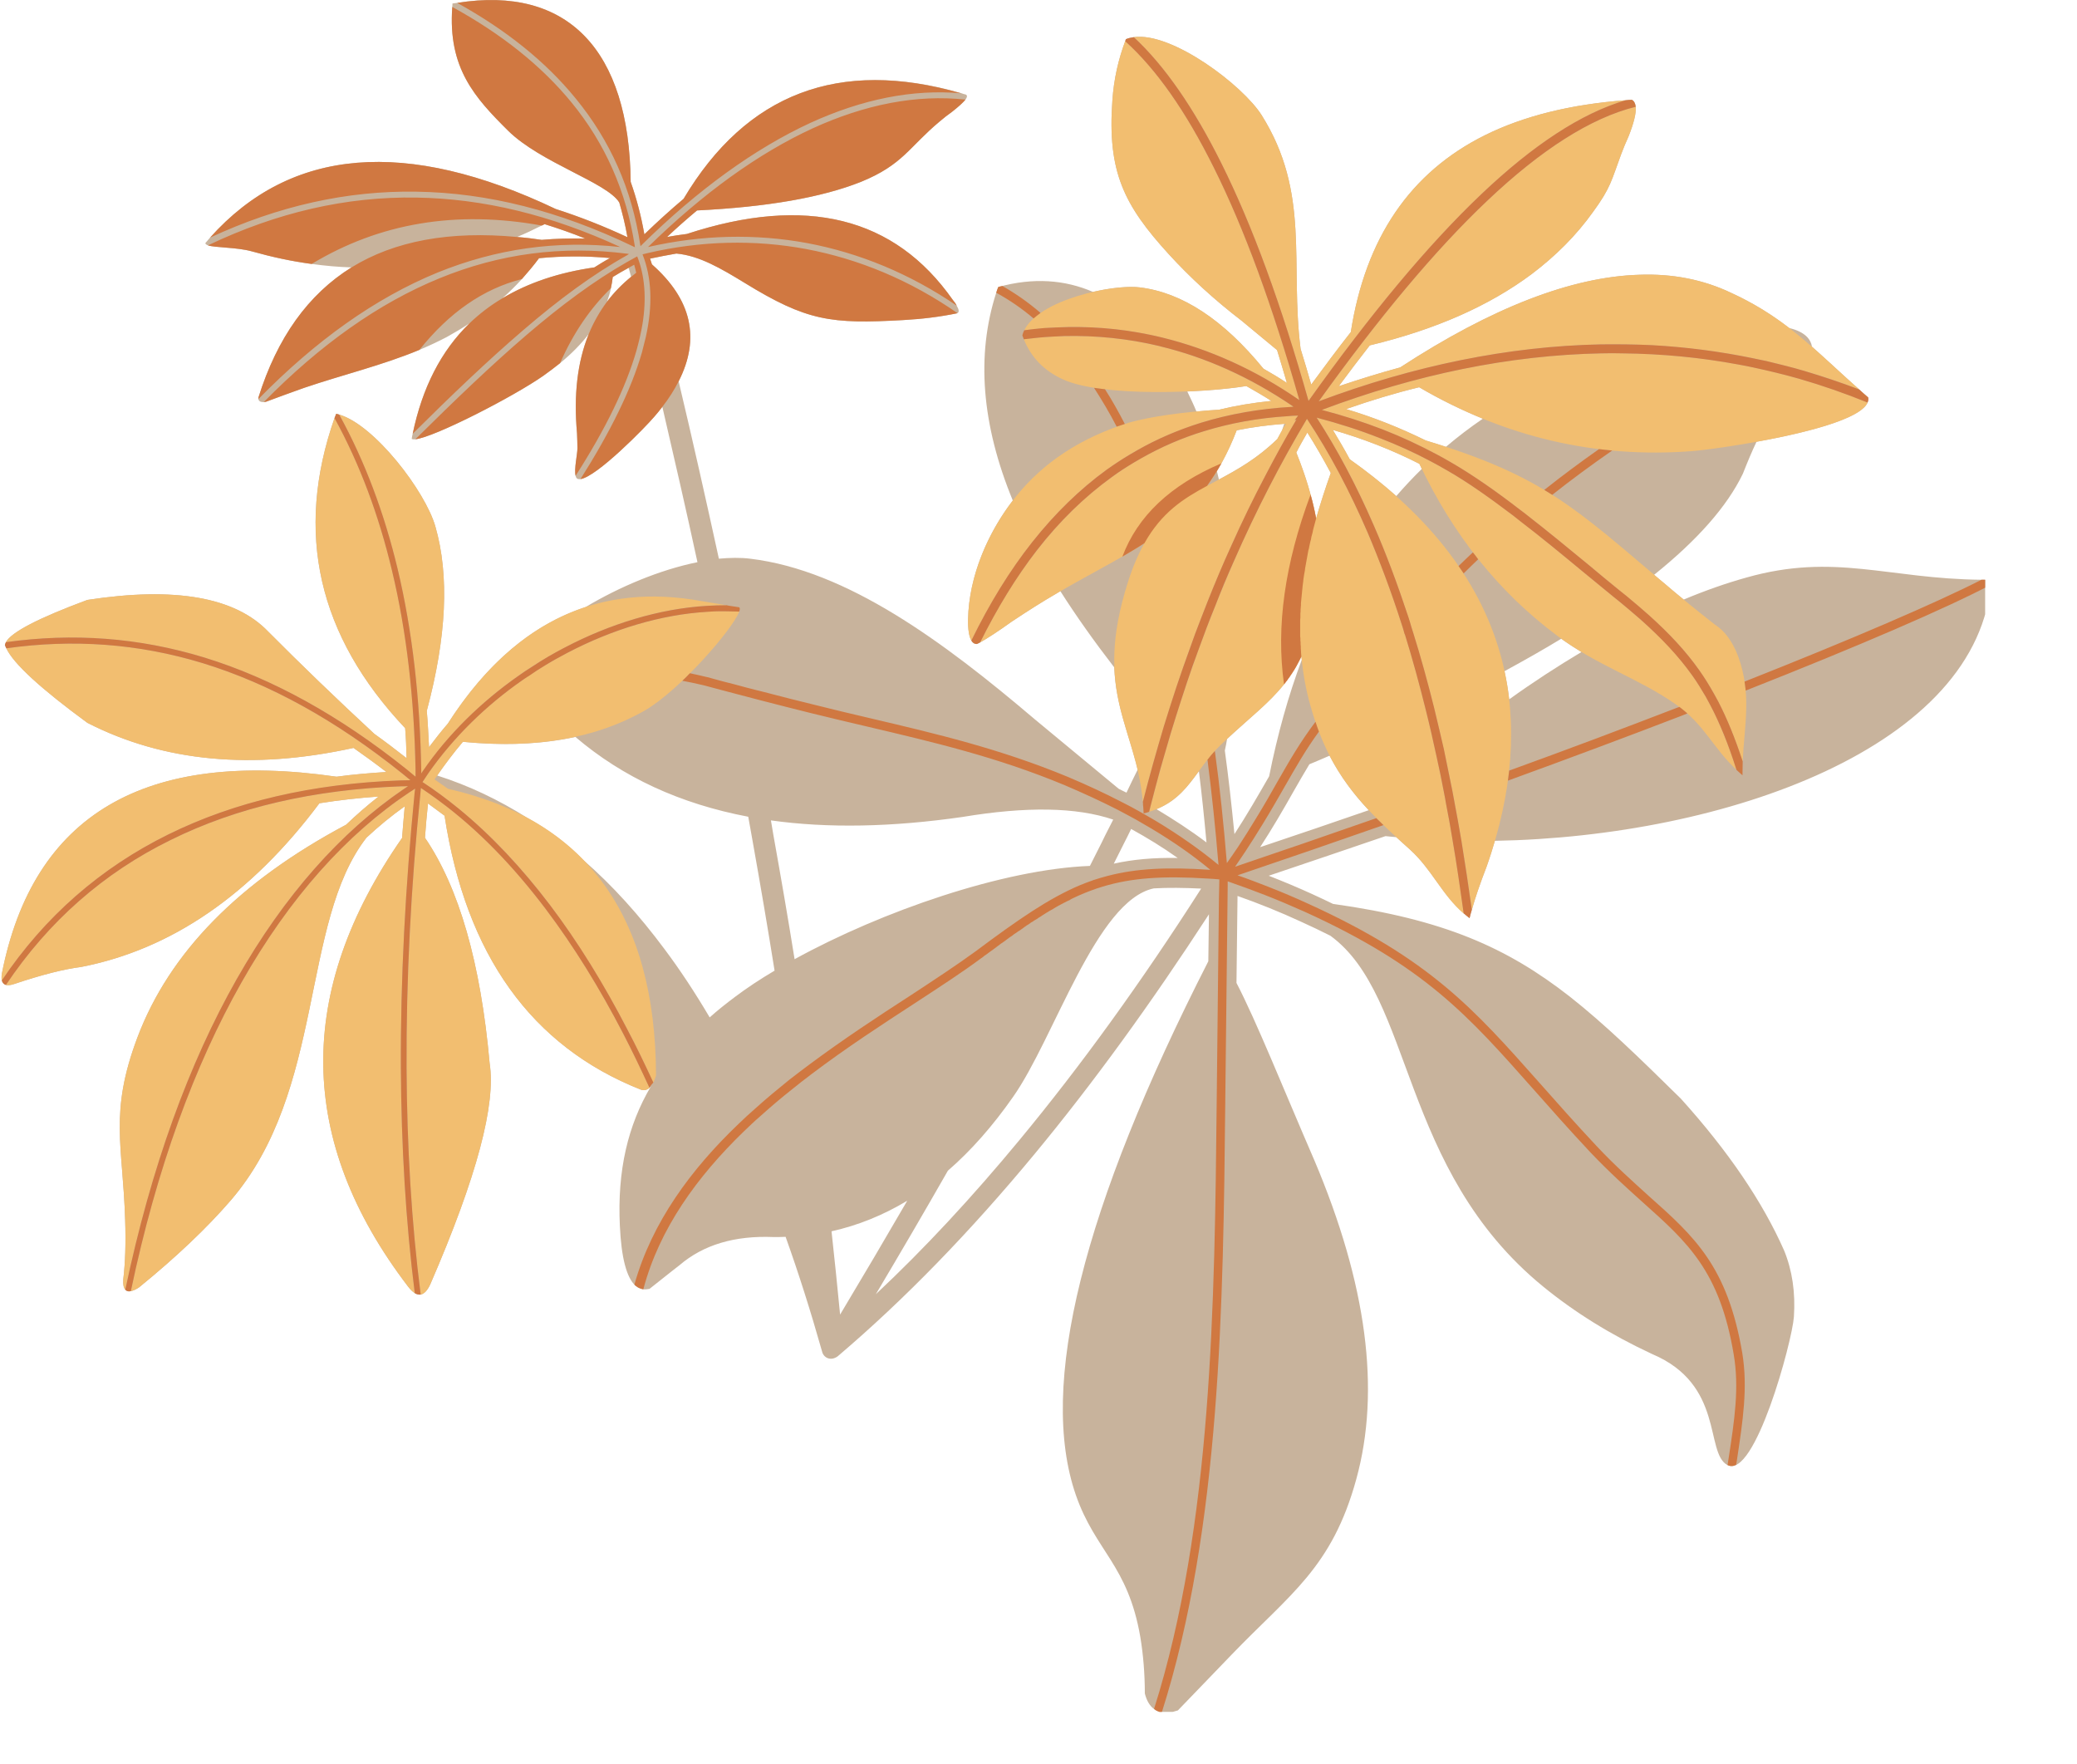 <svg xmlns="http://www.w3.org/2000/svg" xmlns:xlink="http://www.w3.org/1999/xlink" width="53" zoomAndPan="magnify" viewBox="0 0 39.75 33.75" height="45" preserveAspectRatio="xMidYMid meet" version="1.0"><defs><clipPath id="e87f2325cd"><path d="M 0.031 0 L 37.992 0 L 37.992 32.758 L 0.031 32.758 Z M 0.031 0 " clip-rule="nonzero"/></clipPath><clipPath id="ed3f0b02e3"><path d="M 0.023 0 L 36 0 L 36 25 L 0.023 25 Z M 0.023 0 " clip-rule="nonzero"/></clipPath><clipPath id="8ab45c8118"><path d="M 0.031 0 L 37.992 0 L 37.992 32.758 L 0.031 32.758 Z M 0.031 0 " clip-rule="nonzero"/></clipPath></defs><g clip-path="url(#e87f2325cd)"><path fill="#c8b39c" d="M 6.727 5.117 C 5.898 5.633 5.305 6.461 4.945 7.609 C 4.945 7.617 4.945 7.629 4.945 7.637 C 4.953 7.676 4.984 7.695 5.047 7.695 C 5.059 7.691 5.074 7.691 5.09 7.688 C 5.32 7.602 5.566 7.512 5.82 7.422 C 6.555 7.172 7.312 6.992 8.027 6.695 C 8.203 6.621 8.379 6.539 8.551 6.449 C 8.699 6.367 8.844 6.281 8.984 6.188 C 8.441 6.715 8.082 7.418 7.898 8.301 C 7.891 8.332 7.883 8.363 7.879 8.398 C 7.891 8.406 7.914 8.41 7.949 8.406 C 8.316 8.367 9.828 7.59 10.398 7.191 C 10.512 7.109 10.617 7.031 10.719 6.949 C 10.938 6.77 11.117 6.586 11.266 6.395 C 11.051 6.926 10.977 7.555 11.043 8.289 C 11.047 8.398 11.051 8.496 11.051 8.578 C 11.051 8.691 10.984 8.98 11.016 9.105 C 11.023 9.137 11.035 9.156 11.055 9.164 C 11.07 9.168 11.086 9.172 11.109 9.168 C 11.422 9.125 12.348 8.18 12.523 7.973 C 12.578 7.91 12.629 7.848 12.676 7.785 C 12.91 8.793 13.137 9.781 13.348 10.758 C 12.633 10.902 11.852 11.23 11.207 11.617 C 10.191 11.949 9.312 12.691 8.57 13.848 C 8.449 13.988 8.328 14.141 8.211 14.297 C 8.199 14.066 8.188 13.832 8.168 13.602 C 8.547 12.188 8.602 11.012 8.332 10.074 C 8.137 9.395 7.168 8.133 6.496 7.934 C 6.473 7.926 6.453 7.922 6.434 7.918 C 6.422 7.945 6.414 7.973 6.402 8 C 5.633 10.191 6.086 12.168 7.754 13.934 C 7.77 14.125 7.777 14.316 7.781 14.508 C 7.578 14.348 7.371 14.191 7.164 14.043 C 6.43 13.363 5.754 12.711 5.133 12.086 C 4.5 11.426 3.348 11.223 1.672 11.48 C 0.734 11.828 0.215 12.098 0.113 12.289 C 0.102 12.309 0.098 12.328 0.094 12.344 C 0.102 12.363 0.109 12.383 0.121 12.406 C 0.258 12.699 0.777 13.176 1.672 13.832 C 3.129 14.578 4.828 14.738 6.766 14.312 C 6.977 14.461 7.188 14.613 7.395 14.773 C 7.074 14.793 6.754 14.82 6.441 14.863 C 2.77 14.332 0.633 15.59 0.035 18.633 C 0.027 18.688 0.027 18.73 0.035 18.762 C 0.047 18.809 0.074 18.836 0.113 18.848 C 0.152 18.859 0.207 18.852 0.277 18.828 C 0.812 18.648 1.238 18.543 1.551 18.504 C 3.277 18.168 4.801 17.125 6.113 15.371 C 6.484 15.312 6.859 15.27 7.246 15.242 C 7.031 15.41 6.824 15.59 6.625 15.781 C 4.57 16.875 3.242 18.23 2.629 19.855 C 2.086 21.301 2.352 21.914 2.395 23.34 C 2.41 23.781 2.398 24.16 2.359 24.484 C 2.352 24.578 2.367 24.645 2.398 24.68 C 2.422 24.707 2.457 24.719 2.504 24.707 C 2.547 24.699 2.602 24.676 2.664 24.633 C 3.383 24.047 3.965 23.492 4.41 22.977 C 6.23 20.871 5.746 17.66 7.012 16.031 C 7.242 15.816 7.488 15.613 7.746 15.43 C 7.727 15.633 7.711 15.832 7.695 16.035 C 5.648 18.973 5.684 21.832 7.805 24.613 C 7.852 24.676 7.895 24.719 7.938 24.746 C 7.977 24.77 8.016 24.777 8.051 24.773 C 8.117 24.758 8.18 24.695 8.234 24.578 C 9.133 22.504 9.492 21.129 9.371 20.348 C 9.199 18.426 8.785 16.988 8.133 16.031 C 8.148 15.812 8.168 15.594 8.191 15.375 C 8.297 15.453 8.402 15.531 8.508 15.609 C 8.918 18.277 10.172 20.023 12.266 20.852 C 12.328 20.871 12.383 20.859 12.43 20.816 C 12.438 20.809 12.445 20.801 12.457 20.789 C 12.016 21.535 11.812 22.398 11.863 23.457 C 11.891 24.07 11.992 24.449 12.16 24.602 C 12.207 24.641 12.258 24.664 12.312 24.672 C 12.348 24.676 12.387 24.672 12.43 24.664 C 12.812 24.359 13.004 24.211 13.004 24.211 C 13.461 23.82 14.059 23.641 14.805 23.672 C 14.883 23.672 14.957 23.672 15.035 23.668 C 15.281 24.355 15.512 25.082 15.73 25.852 C 15.75 25.957 15.844 26.02 15.945 25.996 C 15.988 25.984 16.023 25.965 16.051 25.938 C 17.309 24.867 18.559 23.582 19.801 22.082 C 20.922 20.727 22.031 19.199 23.137 17.496 C 23.133 17.797 23.129 18.094 23.125 18.395 C 20.715 23.117 19.867 26.523 20.59 28.609 C 20.965 29.688 21.586 29.941 21.824 31.328 C 21.879 31.66 21.91 32.023 21.91 32.406 C 21.945 32.543 22.004 32.645 22.086 32.703 C 22.129 32.738 22.18 32.758 22.234 32.77 C 22.324 32.781 22.426 32.77 22.543 32.73 C 22.934 32.328 23.273 31.969 23.574 31.66 C 24.691 30.5 25.492 30 25.957 28.305 C 26.426 26.602 26.156 24.57 25.156 22.207 C 24.547 20.801 24.051 19.555 23.664 18.809 C 23.672 18.195 23.676 17.758 23.684 17.145 C 24.094 17.289 24.5 17.453 24.898 17.637 C 25.098 17.727 25.281 17.816 25.461 17.906 C 27.059 19.07 26.777 22.371 29.535 24.621 C 30.137 25.113 30.828 25.543 31.617 25.91 C 33.008 26.496 32.625 27.801 33.059 28.035 C 33.059 28.035 33.062 28.035 33.062 28.035 C 33.582 28.309 34.297 25.68 34.332 25.199 C 34.363 24.734 34.301 24.312 34.145 23.93 C 33.734 23 33.078 22.031 32.168 21.023 C 31.363 20.23 30.707 19.594 30.047 19.074 C 28.844 18.133 27.633 17.594 25.512 17.297 C 25.383 17.234 25.25 17.172 25.113 17.109 C 24.84 16.984 24.559 16.867 24.281 16.758 C 25.062 16.496 25.805 16.242 26.516 16 C 26.582 16.008 26.652 16.012 26.723 16.02 C 26.805 16.094 26.887 16.172 26.977 16.25 C 27.402 16.633 27.59 17.113 28.012 17.477 C 28.047 17.508 28.086 17.539 28.125 17.57 C 28.137 17.523 28.148 17.469 28.168 17.41 C 28.227 17.199 28.32 16.922 28.453 16.578 C 28.512 16.414 28.562 16.25 28.609 16.09 C 33.031 16.012 37.895 14.285 38.109 11.09 C 38.047 11.094 37.984 11.094 37.922 11.094 C 36.133 11.078 35.113 10.574 33.426 11.051 C 33.035 11.16 32.633 11.301 32.223 11.473 C 32.094 11.367 31.969 11.266 31.848 11.16 C 31.781 11.105 31.719 11.055 31.656 11 C 32.488 10.332 33.055 9.688 33.355 9.066 C 33.441 8.848 33.527 8.641 33.617 8.453 C 34.617 8.273 35.824 7.969 35.754 7.605 C 35.695 7.555 35.637 7.504 35.582 7.453 C 35.254 7.164 34.969 6.891 34.676 6.633 C 34.676 6.613 34.668 6.594 34.664 6.578 C 34.645 6.523 34.613 6.473 34.566 6.43 C 34.492 6.363 34.387 6.312 34.242 6.277 C 33.922 6.031 33.57 5.805 33.133 5.605 C 32.602 5.352 32.016 5.234 31.371 5.258 C 30.078 5.297 28.551 5.887 26.797 7.031 C 26.406 7.137 26.016 7.258 25.621 7.391 C 25.82 7.121 26.02 6.859 26.215 6.609 C 27.465 6.309 28.496 5.855 29.312 5.246 C 29.773 4.898 30.168 4.504 30.488 4.055 C 30.828 3.59 30.84 3.453 31.027 2.949 C 31.066 2.844 31.113 2.73 31.168 2.609 C 31.27 2.352 31.316 2.16 31.305 2.043 C 31.297 1.977 31.273 1.93 31.23 1.91 C 31.191 1.91 31.152 1.914 31.113 1.918 C 30.062 1.996 29.164 2.219 28.422 2.586 C 26.988 3.297 26.133 4.555 25.852 6.355 C 25.602 6.672 25.352 7.008 25.094 7.359 C 25.027 7.125 24.961 6.898 24.891 6.676 C 24.684 5.035 25.082 3.695 24.145 2.203 C 23.781 1.629 22.43 0.609 21.699 0.711 C 21.645 0.719 21.594 0.73 21.547 0.75 C 21.543 0.766 21.539 0.777 21.535 0.789 C 21.398 1.148 21.316 1.527 21.289 1.922 C 21.191 3.289 21.512 3.926 22.367 4.863 C 22.777 5.312 23.242 5.738 23.762 6.137 L 24.441 6.699 C 24.504 6.902 24.566 7.113 24.629 7.328 C 24.48 7.23 24.332 7.141 24.18 7.055 C 23.41 6.113 22.621 5.598 21.816 5.5 C 21.605 5.473 21.266 5.504 20.918 5.586 C 20.383 5.355 19.781 5.305 19.105 5.492 C 19.09 5.527 19.078 5.562 19.066 5.602 C 18.68 6.797 18.785 8.125 19.383 9.578 C 18.898 10.207 18.543 11.035 18.527 11.852 C 18.523 12.047 18.547 12.184 18.59 12.258 C 18.617 12.305 18.652 12.324 18.695 12.324 C 18.715 12.316 18.734 12.305 18.758 12.293 C 18.898 12.215 19.102 12.082 19.363 11.895 C 19.68 11.684 19.965 11.504 20.223 11.355 C 20.246 11.34 20.27 11.324 20.293 11.312 C 20.594 11.785 20.938 12.27 21.324 12.77 C 21.355 13.523 21.613 14.059 21.773 14.727 C 21.699 14.875 21.629 15.02 21.559 15.168 C 21.508 15.145 21.457 15.117 21.41 15.094 C 21.41 15.094 20.871 14.648 19.801 13.762 C 18.059 12.281 16.215 10.914 14.355 10.691 C 14.172 10.668 13.969 10.672 13.758 10.691 C 13.516 9.582 13.262 8.449 12.988 7.297 C 13.406 6.477 13.238 5.73 12.477 5.059 C 12.465 5.023 12.453 4.988 12.441 4.949 C 12.613 4.914 12.781 4.879 12.945 4.852 C 13.383 4.891 13.805 5.141 14.246 5.41 C 15.441 6.145 15.902 6.203 17.285 6.125 C 17.652 6.105 17.992 6.062 18.312 5.996 C 18.316 5.992 18.32 5.992 18.324 5.992 C 18.359 5.973 18.355 5.926 18.309 5.848 C 18.293 5.812 18.266 5.777 18.234 5.738 C 17.121 4.152 15.426 3.73 13.145 4.477 C 13.02 4.492 12.891 4.512 12.766 4.535 C 12.957 4.355 13.148 4.188 13.34 4.027 C 14.688 3.961 15.73 3.777 16.477 3.48 C 17.281 3.152 17.391 2.82 17.984 2.324 C 18.062 2.258 18.141 2.195 18.219 2.141 C 18.348 2.039 18.434 1.961 18.477 1.906 C 18.523 1.844 18.516 1.809 18.449 1.801 C 18.43 1.793 18.41 1.789 18.391 1.781 C 16.059 1.113 14.285 1.785 13.082 3.805 C 12.832 4.016 12.582 4.242 12.332 4.484 C 12.27 4.133 12.184 3.801 12.07 3.48 C 12.043 0.957 10.867 -0.281 8.75 0.055 C 8.719 0.059 8.691 0.062 8.66 0.066 C 8.66 0.09 8.656 0.113 8.656 0.133 C 8.57 1.301 9.086 1.867 9.723 2.5 C 10.348 3.117 11.617 3.492 11.852 3.875 C 11.914 4.09 11.969 4.309 12.008 4.539 C 11.555 4.328 11.098 4.148 10.637 4 C 7.773 2.637 5.566 2.82 4.02 4.547 C 3.992 4.582 3.961 4.617 3.93 4.652 C 3.93 4.668 3.949 4.684 3.98 4.695 C 4.117 4.742 4.531 4.73 4.816 4.809 C 5.203 4.918 5.582 5 5.965 5.051 C 6.219 5.086 6.473 5.109 6.727 5.117 Z M 25.508 8.227 C 25.617 8.406 25.727 8.594 25.832 8.789 C 26.152 9.016 26.449 9.25 26.723 9.492 C 26.879 9.312 27.043 9.137 27.211 8.973 C 27.195 8.938 27.18 8.906 27.164 8.875 C 26.633 8.605 26.078 8.391 25.508 8.227 Z M 25.02 8.277 C 25.176 8.523 25.324 8.781 25.469 9.051 C 25.363 9.348 25.27 9.637 25.188 9.922 C 25.16 9.77 25.125 9.617 25.082 9.465 C 25.012 9.199 24.918 8.934 24.809 8.66 C 24.875 8.527 24.949 8.402 25.02 8.277 Z M 24.445 8.402 C 24.062 8.773 23.684 8.984 23.328 9.176 C 23.316 9.121 23.301 9.07 23.289 9.016 C 23.316 8.969 23.348 8.918 23.375 8.867 C 23.48 8.676 23.578 8.469 23.668 8.234 C 23.961 8.176 24.266 8.133 24.578 8.109 C 24.562 8.152 24.551 8.195 24.535 8.238 C 24.504 8.293 24.473 8.348 24.445 8.402 Z M 24.332 7.672 C 23.984 7.707 23.652 7.762 23.332 7.84 C 23.184 7.848 23.035 7.859 22.898 7.875 C 22.844 7.742 22.781 7.613 22.723 7.492 C 23.168 7.473 23.574 7.434 23.852 7.387 C 24.012 7.477 24.172 7.57 24.332 7.672 Z M 28.793 12.844 C 29.18 12.633 29.539 12.43 29.879 12.223 C 30.008 12.316 30.137 12.398 30.266 12.477 C 29.809 12.75 29.344 13.051 28.883 13.383 C 28.863 13.199 28.832 13.02 28.793 12.844 Z M 25.445 14.461 C 25.32 14.516 25.191 14.57 25.059 14.625 C 24.957 14.793 24.859 14.965 24.754 15.148 C 24.551 15.508 24.344 15.863 24.117 16.211 C 24.84 15.969 25.531 15.734 26.195 15.504 C 25.898 15.188 25.652 14.859 25.445 14.461 Z M 24.914 12.625 C 24.656 13.312 24.449 14.055 24.289 14.855 C 24.074 15.23 23.859 15.602 23.625 15.961 C 23.57 15.406 23.512 14.875 23.441 14.363 C 23.457 14.289 23.473 14.215 23.484 14.141 C 23.914 13.738 24.281 13.461 24.574 13.094 C 24.699 12.938 24.809 12.766 24.906 12.562 C 24.91 12.582 24.91 12.605 24.914 12.625 Z M 22.945 14.758 C 22.727 15.051 22.535 15.32 22.133 15.484 C 22.461 15.68 22.785 15.891 23.09 16.121 C 23.047 15.652 23 15.195 22.945 14.758 Z M 19.387 20.992 C 18.996 21.551 18.582 22.02 18.141 22.402 C 17.699 23.176 17.238 23.965 16.762 24.766 C 17.688 23.898 18.602 22.914 19.516 21.809 C 20.68 20.402 21.84 18.801 22.988 17.004 C 22.652 16.988 22.355 16.984 22.082 17 C 20.98 17.23 20.176 19.875 19.387 20.992 Z M 22.539 16.418 C 22.078 16.41 21.684 16.445 21.316 16.527 C 21.379 16.402 21.441 16.281 21.5 16.16 C 21.551 16.059 21.602 15.961 21.648 15.863 C 21.953 16.031 22.254 16.215 22.539 16.418 Z M 21.152 15.984 C 21.203 15.883 21.254 15.785 21.305 15.684 C 20.602 15.445 19.641 15.43 18.422 15.633 C 17.07 15.828 15.844 15.852 14.754 15.699 C 14.77 15.793 14.785 15.883 14.801 15.977 C 14.945 16.781 15.082 17.574 15.207 18.355 C 16.883 17.434 19.207 16.633 20.859 16.57 C 20.957 16.371 21.059 16.18 21.152 15.984 Z M 15.914 23.562 C 16.422 23.449 16.902 23.254 17.363 22.977 C 16.949 23.691 16.52 24.418 16.078 25.156 C 16.027 24.629 15.973 24.098 15.914 23.562 Z M 14.07 19.074 C 13.898 19.203 13.734 19.332 13.582 19.469 C 13.305 19 13.02 18.566 12.719 18.164 C 12.234 17.512 11.719 16.941 11.172 16.465 C 10.863 16.145 10.504 15.875 10.094 15.652 C 9.543 15.305 8.969 15.031 8.367 14.84 C 8.527 14.609 8.688 14.395 8.859 14.195 C 9.652 14.273 10.367 14.242 11.012 14.102 C 11.918 14.875 13.02 15.383 14.32 15.629 C 14.348 15.789 14.379 15.949 14.406 16.109 C 14.555 16.945 14.695 17.766 14.824 18.574 C 14.547 18.738 14.293 18.906 14.07 19.074 Z M 11.375 5.117 C 11.473 5.055 11.574 4.992 11.676 4.938 C 11.207 4.895 10.758 4.898 10.316 4.941 C 10.215 5.078 10.102 5.211 9.988 5.34 C 9.871 5.469 9.746 5.59 9.617 5.707 C 10.105 5.414 10.691 5.215 11.375 5.117 Z M 11.691 5.516 C 11.707 5.445 11.719 5.371 11.727 5.301 C 11.828 5.238 11.93 5.18 12.031 5.125 C 12.047 5.184 12.062 5.238 12.078 5.297 C 11.902 5.441 11.75 5.598 11.617 5.773 C 11.648 5.688 11.676 5.602 11.691 5.516 Z M 11.203 4.566 C 10.922 4.559 10.641 4.566 10.367 4.59 C 10.207 4.566 10.051 4.547 9.895 4.535 C 10.055 4.469 10.211 4.395 10.367 4.316 C 10.387 4.309 10.402 4.301 10.422 4.289 C 10.684 4.371 10.945 4.461 11.203 4.566 Z M 25.762 7.828 C 26.23 7.664 26.695 7.523 27.16 7.41 C 27.559 7.645 27.969 7.844 28.379 8.012 C 28.133 8.18 27.898 8.359 27.672 8.551 C 27.551 8.512 27.426 8.469 27.289 8.43 C 26.797 8.188 26.285 7.984 25.762 7.828 Z M 25.762 7.828 " fill-opacity="1" fill-rule="evenodd"/></g><g clip-path="url(#ed3f0b02e3)"><path fill="#f2be70" d="M 23.668 8.234 C 23.508 8.656 23.316 9 23.102 9.297 C 23.523 9.07 23.98 8.855 24.445 8.402 C 24.5 8.301 24.551 8.203 24.609 8.109 C 24.281 8.133 23.969 8.172 23.668 8.234 Z M 25.188 9.922 C 25.113 9.516 24.984 9.094 24.809 8.66 C 24.875 8.527 24.949 8.402 25.02 8.277 C 25.176 8.523 25.324 8.781 25.469 9.051 C 25.363 9.348 25.27 9.637 25.188 9.922 Z M 21.695 0.711 C 21.688 0.711 21.684 0.715 21.676 0.715 C 21.684 0.715 21.688 0.711 21.695 0.711 Z M 31.113 1.918 C 30.262 2.168 29.34 2.777 28.359 3.707 C 27.324 4.688 26.215 6.027 25.043 7.672 C 24.523 5.832 23.969 4.316 23.375 3.125 C 22.848 2.066 22.289 1.258 21.699 0.711 C 22.43 0.609 23.781 1.629 24.145 2.203 C 25.082 3.695 24.684 5.035 24.891 6.676 C 24.961 6.898 25.027 7.125 25.094 7.359 C 25.352 7.008 25.602 6.672 25.852 6.355 C 26.133 4.555 26.988 3.297 28.422 2.586 C 29.164 2.219 30.062 1.996 31.113 1.918 Z M 35.582 7.453 C 35.207 7.121 34.887 6.809 34.547 6.523 C 34.145 6.18 33.715 5.871 33.133 5.605 C 32.602 5.352 32.016 5.234 31.371 5.258 C 30.078 5.297 28.551 5.887 26.797 7.031 C 26.406 7.137 26.016 7.258 25.621 7.391 C 25.82 7.121 26.02 6.859 26.215 6.609 C 27.465 6.309 28.496 5.855 29.312 5.246 C 29.773 4.898 30.168 4.504 30.488 4.055 C 30.828 3.59 30.84 3.453 31.027 2.949 C 31.066 2.844 31.113 2.73 31.168 2.609 C 31.27 2.352 31.316 2.16 31.305 2.043 C 30.438 2.258 29.488 2.871 28.469 3.836 C 27.461 4.789 26.383 6.086 25.238 7.68 C 27.062 6.996 28.871 6.625 30.637 6.59 C 32.336 6.559 33.992 6.836 35.582 7.453 Z M 35.746 7.695 C 35.746 7.691 35.75 7.684 35.75 7.68 C 35.75 7.684 35.746 7.691 35.746 7.695 Z M 33.352 14.57 C 33.113 13.84 32.855 13.301 32.52 12.824 C 32.137 12.281 31.656 11.832 30.988 11.293 C 30.801 11.141 30.605 10.98 30.406 10.812 C 29.562 10.117 28.617 9.336 27.777 8.852 C 27.359 8.609 26.922 8.398 26.465 8.219 C 26.09 8.074 25.699 7.949 25.297 7.844 C 27.105 7.164 28.895 6.797 30.641 6.762 C 32.395 6.73 34.105 7.031 35.742 7.703 C 35.527 8.223 32.809 8.602 32.379 8.633 C 30.539 8.773 28.801 8.367 27.16 7.41 C 26.695 7.523 26.23 7.664 25.762 7.828 C 26.285 7.984 26.797 8.188 27.289 8.43 C 29.539 9.105 30.168 9.742 31.848 11.16 C 32.148 11.418 32.473 11.68 32.816 11.949 C 33.012 12.074 33.156 12.277 33.262 12.551 C 33.531 13.281 33.383 13.875 33.352 14.57 Z M 33.348 14.801 L 33.348 14.797 Z M 28.168 17.41 C 27.898 15.414 27.523 13.641 27.043 12.098 C 26.543 10.484 25.93 9.117 25.199 7.992 C 25.617 8.102 26.02 8.23 26.406 8.383 C 26.855 8.559 27.289 8.766 27.699 9.004 C 28.527 9.48 29.469 10.258 30.305 10.949 C 30.508 11.117 30.707 11.281 30.891 11.43 C 31.543 11.957 32.016 12.398 32.387 12.926 C 32.727 13.41 32.988 13.965 33.234 14.734 L 33.258 14.754 C 32.781 14.32 32.633 13.871 32.074 13.48 C 31.359 12.977 30.578 12.746 29.801 12.164 C 28.688 11.336 27.809 10.238 27.164 8.875 C 26.633 8.605 26.078 8.391 25.508 8.227 C 25.617 8.406 25.727 8.594 25.832 8.789 C 27.398 9.898 28.371 11.18 28.746 12.637 C 29.051 13.832 28.957 15.148 28.453 16.578 C 28.32 16.922 28.227 17.199 28.168 17.41 Z M 21.992 15.535 C 22.742 15.297 22.848 14.754 23.355 14.262 C 24.027 13.609 24.559 13.301 24.906 12.562 C 24.938 12.895 24.996 13.219 25.086 13.527 C 25.449 14.809 26.055 15.426 26.977 16.25 C 27.406 16.633 27.59 17.121 28.02 17.488 L 28.012 17.477 C 27.742 15.473 27.367 13.699 26.891 12.152 C 26.383 10.516 25.758 9.137 25.012 8.016 C 24.383 9.07 23.793 10.25 23.258 11.594 C 22.785 12.773 22.359 14.078 21.992 15.535 Z M 21.883 15.492 C 21.883 15.516 21.887 15.543 21.887 15.566 C 21.887 15.543 21.883 15.516 21.883 15.492 Z M 21.879 15.422 C 21.879 15.445 21.883 15.469 21.883 15.492 C 21.883 15.469 21.879 15.445 21.879 15.422 Z M 21.871 15.352 C 21.875 15.371 21.875 15.395 21.879 15.418 C 21.875 15.395 21.875 15.371 21.871 15.352 Z M 18.758 12.293 C 18.898 12.215 19.102 12.082 19.363 11.895 C 19.68 11.684 19.965 11.504 20.223 11.355 C 20.496 11.195 20.762 11.051 21.023 10.906 C 21.328 10.738 21.625 10.574 21.902 10.395 C 21.785 10.602 21.68 10.844 21.586 11.141 C 20.91 13.262 21.742 13.898 21.871 15.34 C 22.234 13.934 22.648 12.672 23.105 11.527 C 23.625 10.219 24.203 9.066 24.812 8.027 L 24.777 8.043 L 24.844 7.953 C 23.461 8.008 22.281 8.406 21.273 9.133 C 20.273 9.855 19.441 10.91 18.758 12.293 Z M 19.594 6.492 C 20.461 6.379 21.34 6.418 22.211 6.629 C 23.074 6.84 23.93 7.219 24.754 7.785 C 23.379 7.855 22.195 8.258 21.18 8.988 C 20.145 9.738 19.289 10.832 18.59 12.258 C 18.547 12.184 18.523 12.047 18.527 11.852 C 18.543 11.008 18.926 10.148 19.438 9.508 C 19.969 8.844 20.699 8.367 21.625 8.082 C 22.043 7.969 22.613 7.887 23.332 7.84 C 23.652 7.762 23.984 7.707 24.332 7.672 C 24.172 7.57 24.012 7.477 23.852 7.387 C 23.043 7.52 21.098 7.602 20.348 7.262 C 19.984 7.098 19.734 6.84 19.594 6.492 Z M 19.59 6.352 C 19.586 6.355 19.586 6.359 19.586 6.363 Z M 19.602 6.32 C 19.598 6.328 19.598 6.332 19.594 6.34 C 19.598 6.332 19.598 6.328 19.602 6.32 Z M 13.906 11.582 C 12.895 11.57 11.805 11.867 10.801 12.395 C 9.719 12.961 8.738 13.797 8.062 14.801 C 8.043 13.41 7.898 12.098 7.609 10.883 C 7.355 9.824 6.988 8.836 6.492 7.934 C 7.168 8.133 8.137 9.395 8.332 10.074 C 8.602 11.012 8.547 12.188 8.168 13.602 C 8.188 13.832 8.199 14.066 8.211 14.297 C 8.328 14.141 8.449 13.988 8.57 13.848 C 9.77 11.977 11.332 11.184 13.25 11.473 Z M 12.504 20.715 C 11.914 19.434 11.258 18.289 10.527 17.32 C 9.793 16.348 8.98 15.551 8.086 14.965 C 8.75 13.934 9.746 13.074 10.852 12.496 C 11.918 11.938 13.086 11.641 14.148 11.703 C 14.023 12.039 13.016 13.203 12.344 13.594 C 11.414 14.129 10.25 14.332 8.859 14.195 C 8.672 14.418 8.492 14.656 8.316 14.914 C 8.402 14.973 8.488 15.035 8.574 15.094 C 11.219 15.695 12.547 17.523 12.555 20.582 C 12.539 20.633 12.523 20.676 12.504 20.715 Z M 8.051 24.773 C 8.117 24.762 8.18 24.695 8.234 24.578 C 9.133 22.504 9.492 21.129 9.371 20.348 C 9.199 18.426 8.785 16.988 8.133 16.031 C 8.148 15.812 8.168 15.594 8.191 15.375 C 8.297 15.453 8.402 15.531 8.508 15.609 C 8.918 18.277 10.172 20.023 12.266 20.852 C 12.328 20.871 12.383 20.859 12.43 20.816 C 11.84 19.523 11.18 18.367 10.441 17.391 C 9.723 16.438 8.93 15.656 8.055 15.078 C 7.871 16.898 7.773 18.699 7.781 20.441 C 7.789 21.941 7.875 23.395 8.051 24.77 Z M 2.504 24.707 C 2.547 24.699 2.602 24.676 2.664 24.633 C 3.383 24.047 3.965 23.492 4.41 22.977 C 6.23 20.871 5.746 17.66 7.012 16.031 C 7.242 15.816 7.488 15.613 7.746 15.43 C 7.727 15.633 7.711 15.832 7.695 16.035 C 5.648 18.973 5.684 21.832 7.805 24.613 C 7.852 24.676 7.898 24.719 7.941 24.746 L 7.938 24.746 C 7.766 23.379 7.68 21.934 7.672 20.441 C 7.664 18.703 7.762 16.902 7.945 15.09 C 6.695 15.895 5.562 17.137 4.621 18.801 C 3.723 20.387 2.996 22.359 2.504 24.707 Z M 0.113 18.848 C 0.152 18.859 0.207 18.852 0.277 18.828 C 0.812 18.648 1.238 18.543 1.551 18.504 C 3.277 18.168 4.801 17.125 6.113 15.371 C 6.484 15.312 6.859 15.27 7.246 15.242 C 7.031 15.41 6.824 15.59 6.625 15.781 C 4.57 16.875 3.242 18.23 2.629 19.855 C 2.086 21.301 2.352 21.914 2.395 23.34 C 2.41 23.781 2.398 24.16 2.359 24.484 C 2.352 24.586 2.367 24.652 2.406 24.688 C 2.402 24.684 2.398 24.684 2.398 24.68 C 2.895 22.32 3.621 20.34 4.527 18.742 C 5.461 17.094 6.578 15.859 7.809 15.043 C 6.086 15.09 4.562 15.434 3.266 16.074 C 1.984 16.703 0.93 17.629 0.113 18.848 Z M 0.121 12.406 C 1.391 12.227 2.641 12.312 3.883 12.691 C 5.203 13.098 6.523 13.832 7.855 14.93 C 6.094 14.973 4.543 15.316 3.219 15.969 C 1.93 16.605 0.859 17.535 0.035 18.762 C 0.027 18.73 0.027 18.688 0.035 18.633 C 0.633 15.59 2.77 14.332 6.441 14.863 C 6.754 14.82 7.074 14.793 7.395 14.773 C 7.188 14.613 6.977 14.461 6.766 14.312 C 4.828 14.738 3.129 14.578 1.672 13.832 C 0.777 13.176 0.258 12.699 0.121 12.406 Z M 7.754 13.934 C 7.77 14.125 7.777 14.316 7.781 14.508 C 7.578 14.348 7.371 14.191 7.164 14.043 C 6.43 13.363 5.754 12.711 5.133 12.086 C 4.5 11.426 3.348 11.223 1.672 11.48 C 0.734 11.828 0.215 12.098 0.113 12.289 C 1.398 12.109 2.656 12.199 3.91 12.582 C 5.258 12.996 6.598 13.746 7.953 14.863 C 7.938 13.461 7.797 12.137 7.5 10.91 C 7.25 9.863 6.891 8.891 6.402 8 C 5.637 10.191 6.086 12.168 7.754 13.934 Z M 24.441 6.699 C 24.504 6.902 24.566 7.113 24.629 7.328 C 24.48 7.23 24.332 7.141 24.18 7.055 C 23.41 6.113 22.621 5.598 21.816 5.5 C 21.273 5.434 19.883 5.742 19.602 6.32 C 20.48 6.203 21.367 6.246 22.25 6.461 C 23.137 6.68 24.02 7.07 24.867 7.656 C 24.355 5.855 23.812 4.371 23.23 3.207 C 22.695 2.129 22.129 1.324 21.535 0.789 L 21.547 0.75 C 21.406 1.125 21.316 1.516 21.289 1.922 C 21.191 3.289 21.512 3.926 22.367 4.863 C 22.777 5.312 23.242 5.738 23.762 6.137 L 24.441 6.699 " fill-opacity="1" fill-rule="evenodd"/></g><g clip-path="url(#8ab45c8118)"><path fill="#d07841" d="M 28.883 14.746 C 28.875 14.812 28.867 14.875 28.859 14.938 C 30.031 14.512 31.148 14.094 32.176 13.699 C 32.215 13.684 32.254 13.668 32.293 13.652 C 32.246 13.609 32.195 13.57 32.141 13.527 C 32.133 13.531 32.125 13.535 32.117 13.535 C 31.113 13.922 30.027 14.332 28.883 14.746 Z M 27.445 13.539 C 27.32 13.039 27.188 12.559 27.043 12.098 C 27.031 12.059 27.02 12.023 27.008 11.988 C 26.992 11.926 26.973 11.867 26.953 11.805 C 26.746 11.18 26.527 10.59 26.285 10.039 C 25.957 9.285 25.594 8.602 25.199 7.992 C 25.617 8.102 26.02 8.23 26.406 8.383 C 26.738 8.512 27.059 8.656 27.367 8.82 C 27.48 8.879 27.59 8.941 27.699 9.004 C 28.102 9.234 28.527 9.539 28.961 9.867 C 29.004 9.902 29.051 9.938 29.094 9.973 C 29.508 10.289 29.918 10.629 30.305 10.949 C 30.508 11.117 30.707 11.281 30.891 11.43 C 30.922 11.453 30.953 11.48 30.984 11.504 C 31.129 11.625 31.266 11.738 31.395 11.852 C 31.797 12.211 32.117 12.547 32.387 12.926 C 32.48 13.055 32.562 13.191 32.645 13.332 C 32.672 13.383 32.699 13.434 32.727 13.484 C 32.914 13.836 33.078 14.242 33.234 14.734 C 33.27 14.766 33.309 14.801 33.348 14.836 C 33.348 14.742 33.352 14.656 33.352 14.57 C 33.207 14.129 33.055 13.754 32.883 13.422 C 32.855 13.371 32.828 13.32 32.801 13.273 C 32.711 13.113 32.621 12.965 32.52 12.824 C 32.254 12.449 31.945 12.121 31.559 11.773 C 31.422 11.652 31.281 11.531 31.125 11.402 C 31.082 11.367 31.035 11.332 30.988 11.293 C 30.801 11.141 30.605 10.98 30.406 10.812 C 30.027 10.5 29.629 10.172 29.227 9.859 C 29.184 9.824 29.137 9.789 29.09 9.754 C 28.645 9.41 28.195 9.094 27.777 8.852 C 27.688 8.801 27.594 8.746 27.504 8.699 C 27.168 8.52 26.824 8.359 26.465 8.219 C 26.09 8.074 25.699 7.949 25.297 7.844 C 27.105 7.164 28.895 6.797 30.641 6.762 C 30.777 6.758 30.918 6.758 31.055 6.762 C 31.805 6.77 32.547 6.84 33.277 6.977 C 33.367 6.992 33.461 7.012 33.551 7.031 C 33.844 7.094 34.137 7.164 34.426 7.246 C 34.871 7.375 35.309 7.527 35.742 7.703 C 35.754 7.672 35.762 7.641 35.754 7.605 C 35.695 7.555 35.637 7.504 35.582 7.453 C 35.234 7.32 34.883 7.203 34.531 7.098 C 34.293 7.027 34.051 6.969 33.809 6.91 C 33.719 6.891 33.625 6.871 33.531 6.852 C 32.902 6.723 32.266 6.641 31.621 6.605 C 31.297 6.59 30.969 6.586 30.637 6.59 C 28.871 6.625 27.062 6.996 25.238 7.68 C 26.383 6.086 27.461 4.789 28.469 3.836 C 29.488 2.871 30.438 2.258 31.305 2.043 C 31.297 1.977 31.273 1.93 31.23 1.91 C 31.191 1.91 31.152 1.914 31.113 1.918 C 30.262 2.168 29.34 2.777 28.359 3.707 C 27.324 4.688 26.215 6.027 25.043 7.672 C 24.523 5.832 23.969 4.316 23.375 3.125 C 22.848 2.066 22.289 1.258 21.699 0.711 C 21.645 0.719 21.594 0.73 21.547 0.75 L 21.535 0.789 C 22.129 1.324 22.695 2.129 23.23 3.207 C 23.812 4.371 24.355 5.855 24.867 7.656 C 24.02 7.07 23.137 6.68 22.25 6.461 C 22.168 6.441 22.086 6.422 22.008 6.406 C 21.41 6.281 20.812 6.238 20.215 6.266 C 20.141 6.27 20.066 6.273 19.988 6.277 C 19.859 6.289 19.73 6.301 19.602 6.32 C 19.586 6.352 19.574 6.383 19.566 6.418 C 19.574 6.441 19.586 6.469 19.594 6.492 C 19.781 6.469 19.969 6.449 20.156 6.441 C 20.227 6.438 20.301 6.434 20.375 6.43 C 20.977 6.418 21.582 6.477 22.184 6.621 C 22.191 6.625 22.203 6.625 22.211 6.629 C 23.07 6.836 23.922 7.215 24.742 7.773 C 24.746 7.777 24.75 7.781 24.754 7.785 C 24.746 7.785 24.738 7.785 24.73 7.785 C 24.109 7.82 23.531 7.922 22.984 8.09 C 22.559 8.223 22.152 8.395 21.77 8.613 C 21.723 8.641 21.676 8.668 21.629 8.695 C 21.477 8.785 21.328 8.883 21.18 8.988 C 20.66 9.367 20.188 9.828 19.754 10.375 C 19.324 10.918 18.938 11.547 18.59 12.258 C 18.617 12.305 18.652 12.324 18.695 12.324 C 18.715 12.316 18.734 12.305 18.758 12.293 C 19.086 11.633 19.445 11.047 19.84 10.535 C 20.273 9.977 20.75 9.512 21.273 9.133 C 21.41 9.031 21.555 8.938 21.699 8.852 C 21.746 8.824 21.793 8.797 21.84 8.77 C 22.219 8.555 22.621 8.379 23.047 8.25 C 23.543 8.098 24.07 8 24.633 7.965 C 24.703 7.957 24.773 7.953 24.844 7.953 L 24.777 8.043 L 24.812 8.027 C 24.605 8.375 24.406 8.738 24.211 9.113 C 23.988 9.535 23.773 9.977 23.566 10.441 C 23.406 10.789 23.254 11.152 23.105 11.527 C 23.027 11.727 22.949 11.926 22.871 12.133 C 22.836 12.23 22.801 12.328 22.766 12.426 C 22.68 12.66 22.598 12.898 22.516 13.141 C 22.434 13.391 22.352 13.645 22.273 13.902 C 22.137 14.363 22 14.84 21.875 15.336 C 21.871 15.34 21.871 15.34 21.871 15.34 C 21.875 15.359 21.875 15.379 21.875 15.402 C 21.883 15.453 21.883 15.512 21.887 15.566 C 21.922 15.559 21.957 15.547 21.992 15.535 C 22 15.496 22.012 15.461 22.02 15.422 C 22.082 15.18 22.145 14.945 22.207 14.715 C 22.273 14.488 22.336 14.266 22.402 14.043 C 22.539 13.594 22.68 13.16 22.824 12.742 C 22.863 12.641 22.898 12.539 22.934 12.441 C 23.039 12.152 23.145 11.867 23.258 11.594 C 23.367 11.309 23.484 11.031 23.602 10.766 C 24.043 9.758 24.516 8.848 25.012 8.016 C 25.016 8.02 25.02 8.023 25.023 8.031 C 25.445 8.668 25.828 9.391 26.176 10.195 C 26.406 10.738 26.625 11.32 26.824 11.941 C 26.844 12 26.863 12.062 26.879 12.125 C 26.883 12.133 26.887 12.141 26.891 12.152 C 27.035 12.617 27.168 13.105 27.293 13.609 C 27.363 13.887 27.426 14.168 27.488 14.453 C 27.543 14.695 27.594 14.945 27.641 15.195 C 27.652 15.254 27.664 15.309 27.672 15.367 C 27.719 15.602 27.762 15.844 27.801 16.086 C 27.879 16.535 27.945 17 28.012 17.477 C 28.047 17.508 28.086 17.539 28.125 17.57 C 28.137 17.523 28.148 17.469 28.168 17.41 C 28.105 16.961 28.039 16.52 27.969 16.09 C 27.922 15.824 27.879 15.566 27.828 15.309 C 27.816 15.254 27.809 15.195 27.797 15.141 C 27.742 14.867 27.688 14.602 27.633 14.336 C 27.57 14.066 27.508 13.797 27.445 13.539 Z M 28.289 10.703 C 28.199 10.789 28.105 10.879 28.012 10.973 C 27.98 10.926 27.949 10.879 27.914 10.832 C 28.008 10.742 28.098 10.652 28.188 10.57 C 28.223 10.613 28.258 10.656 28.289 10.703 Z M 30.855 8.621 C 30.465 8.891 30.078 9.176 29.707 9.469 C 29.656 9.438 29.605 9.406 29.555 9.375 C 29.895 9.105 30.246 8.844 30.602 8.594 C 30.688 8.605 30.77 8.613 30.855 8.621 Z M 33.387 13.043 C 33.398 13.102 33.402 13.16 33.41 13.215 C 35.59 12.355 37.262 11.633 38.098 11.191 C 38.102 11.16 38.105 11.125 38.109 11.09 C 38.047 11.094 37.984 11.094 37.922 11.094 C 37.066 11.531 35.461 12.223 33.387 13.043 Z M 21.527 8.113 C 21.477 8.129 21.422 8.148 21.371 8.164 C 21.234 7.898 21.086 7.652 20.938 7.422 C 21.004 7.43 21.074 7.441 21.148 7.449 C 21.281 7.656 21.406 7.879 21.527 8.113 Z M 19.914 5.988 C 19.867 6.023 19.82 6.059 19.781 6.094 C 19.555 5.902 19.316 5.738 19.066 5.602 C 19.078 5.562 19.09 5.527 19.105 5.492 C 19.133 5.484 19.156 5.477 19.184 5.473 C 19.438 5.617 19.684 5.789 19.914 5.988 Z M 12.195 4.906 C 12.34 5.273 12.375 5.703 12.297 6.195 C 12.27 6.359 12.23 6.531 12.18 6.711 C 11.98 7.406 11.594 8.203 11.016 9.105 C 10.984 8.98 11.051 8.691 11.051 8.578 C 11.051 8.496 11.047 8.398 11.043 8.289 C 10.977 7.555 11.051 6.926 11.266 6.395 C 11.359 6.168 11.477 5.961 11.617 5.773 C 11.75 5.598 11.902 5.441 12.078 5.297 C 12.109 5.273 12.145 5.246 12.176 5.219 C 12.164 5.168 12.152 5.117 12.137 5.066 C 12.102 5.086 12.066 5.105 12.031 5.125 C 11.93 5.18 11.828 5.238 11.727 5.301 C 11.719 5.371 11.707 5.445 11.691 5.516 C 11.293 5.902 10.969 6.379 10.719 6.949 C 10.617 7.031 10.512 7.109 10.398 7.191 C 9.828 7.59 8.316 8.367 7.949 8.406 C 8.699 7.664 9.406 6.984 10.086 6.402 C 10.738 5.844 11.367 5.375 12.004 5.012 C 12.066 4.977 12.129 4.941 12.195 4.906 Z M 12.359 6.453 C 12.496 5.84 12.473 5.312 12.297 4.867 C 12.328 4.859 12.359 4.852 12.391 4.844 C 13.418 4.605 14.441 4.582 15.43 4.766 C 16.441 4.957 17.418 5.363 18.324 5.992 C 18.32 5.992 18.316 5.992 18.312 5.996 C 17.992 6.062 17.652 6.105 17.285 6.125 C 15.902 6.203 15.441 6.145 14.246 5.41 C 13.805 5.141 13.383 4.891 12.945 4.852 C 12.781 4.879 12.613 4.914 12.441 4.949 C 12.453 4.988 12.465 5.023 12.477 5.059 C 13.238 5.73 13.406 6.477 12.988 7.297 C 12.906 7.457 12.805 7.621 12.676 7.785 C 12.629 7.848 12.578 7.91 12.523 7.973 C 12.348 8.18 11.422 9.125 11.109 9.168 C 11.688 8.254 12.082 7.449 12.285 6.746 C 12.312 6.645 12.336 6.547 12.359 6.453 Z M 18.309 5.848 C 17.414 5.238 16.449 4.84 15.449 4.652 C 14.457 4.469 13.434 4.492 12.402 4.727 C 13.457 3.695 14.516 2.934 15.551 2.457 C 16.559 1.996 17.543 1.805 18.477 1.906 C 18.434 1.961 18.348 2.039 18.219 2.141 C 18.141 2.195 18.062 2.258 17.984 2.324 C 17.391 2.82 17.281 3.152 16.477 3.48 C 15.73 3.777 14.688 3.961 13.34 4.027 C 13.148 4.188 12.957 4.355 12.766 4.535 C 12.891 4.512 13.02 4.492 13.145 4.477 C 15.426 3.73 17.121 4.152 18.234 5.738 C 18.266 5.777 18.293 5.812 18.309 5.848 Z M 15.508 2.352 C 16.5 1.898 17.469 1.703 18.391 1.785 C 16.059 1.113 14.285 1.785 13.082 3.805 C 12.832 4.016 12.582 4.242 12.332 4.484 C 12.27 4.133 12.184 3.801 12.07 3.48 C 12.043 0.957 10.867 -0.281 8.75 0.055 C 9.68 0.57 10.441 1.176 11.02 1.887 C 11.676 2.688 12.094 3.617 12.254 4.691 C 12.258 4.699 12.258 4.707 12.258 4.711 C 12.262 4.707 12.27 4.703 12.273 4.695 C 13.355 3.629 14.445 2.844 15.508 2.352 Z M 10.938 1.961 C 10.359 1.254 9.594 0.648 8.656 0.133 C 8.57 1.301 9.086 1.867 9.723 2.5 C 10.348 3.117 11.617 3.492 11.852 3.875 C 11.914 4.09 11.969 4.309 12.008 4.539 C 11.555 4.328 11.098 4.148 10.637 4 C 7.773 2.637 5.566 2.82 4.02 4.547 C 5.324 3.941 6.641 3.645 7.973 3.668 C 9.328 3.688 10.703 4.035 12.117 4.715 C 12.129 4.723 12.141 4.727 12.152 4.73 C 12.148 4.723 12.148 4.711 12.148 4.703 C 11.984 3.652 11.578 2.742 10.938 1.961 Z M 7.973 3.781 C 6.625 3.758 5.297 4.066 3.98 4.695 C 4.117 4.742 4.531 4.73 4.816 4.809 C 5.203 4.918 5.582 5 5.965 5.051 C 7.266 4.266 8.734 4.02 10.367 4.316 C 10.387 4.309 10.402 4.301 10.422 4.289 C 10.684 4.371 10.945 4.461 11.203 4.566 C 10.922 4.559 10.641 4.566 10.367 4.59 C 10.207 4.566 10.051 4.547 9.895 4.535 C 8.609 4.414 7.551 4.609 6.727 5.117 C 5.898 5.633 5.305 6.461 4.945 7.609 C 4.945 7.617 4.945 7.629 4.945 7.637 C 6.043 6.516 7.184 5.703 8.375 5.215 C 9.492 4.762 10.652 4.594 11.871 4.727 C 10.543 4.113 9.246 3.801 7.973 3.781 Z M 8.414 5.324 C 9.559 4.855 10.75 4.695 12.004 4.855 C 12.016 4.859 12.027 4.859 12.039 4.859 C 12.027 4.867 12.012 4.879 11.996 4.887 C 11.34 5.254 10.688 5.738 10.02 6.312 C 9.34 6.895 8.641 7.562 7.898 8.301 C 8.082 7.418 8.441 6.715 8.984 6.188 C 9.172 6.008 9.383 5.844 9.617 5.707 C 10.105 5.414 10.691 5.215 11.375 5.117 C 11.473 5.055 11.574 4.992 11.676 4.938 C 11.207 4.895 10.758 4.898 10.316 4.941 C 10.215 5.078 10.102 5.211 9.988 5.34 C 9.25 5.527 8.598 5.98 8.027 6.695 C 7.312 6.992 6.555 7.172 5.82 7.422 C 5.566 7.512 5.32 7.602 5.09 7.688 C 5.074 7.691 5.059 7.691 5.047 7.695 C 6.125 6.598 7.246 5.801 8.414 5.324 Z M 24.906 12.562 L 24.902 12.523 L 24.898 12.445 L 24.895 12.41 L 24.895 12.371 L 24.891 12.332 L 24.891 12.293 L 24.887 12.254 L 24.887 12.215 L 24.883 12.176 L 24.883 11.863 L 24.887 11.82 L 24.887 11.742 L 24.891 11.703 L 24.891 11.66 L 24.898 11.582 L 24.898 11.539 L 24.902 11.5 L 24.906 11.457 L 24.91 11.418 L 24.914 11.375 L 24.918 11.336 L 24.926 11.254 L 24.93 11.211 L 24.941 11.129 L 24.945 11.086 L 24.957 11.004 L 24.973 10.918 L 24.977 10.879 L 25.039 10.535 L 25.051 10.492 L 25.059 10.449 L 25.078 10.363 L 25.09 10.32 L 25.098 10.273 L 25.121 10.188 L 25.129 10.145 L 25.141 10.098 L 25.176 9.969 L 25.188 9.922 C 25.16 9.77 25.125 9.617 25.082 9.465 C 24.59 10.781 24.418 11.992 24.574 13.094 L 24.582 13.086 L 24.594 13.07 L 24.598 13.062 L 24.605 13.059 L 24.613 13.043 L 24.621 13.035 L 24.645 13.004 L 24.648 12.996 L 24.656 12.988 L 24.66 12.98 L 24.684 12.949 L 24.691 12.934 L 24.699 12.926 L 24.707 12.91 L 24.727 12.887 L 24.734 12.871 L 24.75 12.848 C 24.758 12.836 24.766 12.824 24.773 12.812 C 24.797 12.773 24.82 12.734 24.84 12.691 C 24.863 12.648 24.887 12.605 24.906 12.562 Z M 21.48 10.652 C 21.625 10.566 21.766 10.484 21.902 10.395 C 22.234 9.805 22.645 9.543 23.102 9.297 C 23.195 9.164 23.289 9.023 23.375 8.867 C 22.398 9.281 21.77 9.879 21.48 10.652 Z M 12.504 20.715 C 12.344 20.371 12.184 20.035 12.012 19.711 C 11.559 18.832 11.062 18.027 10.527 17.32 C 9.984 16.605 9.402 15.984 8.777 15.473 C 8.551 15.289 8.324 15.121 8.086 14.965 C 8.125 14.906 8.164 14.848 8.203 14.789 C 8.68 14.109 9.297 13.504 9.992 13.02 C 10.035 12.992 10.074 12.961 10.117 12.938 C 10.219 12.867 10.324 12.797 10.43 12.734 C 10.57 12.648 10.711 12.57 10.852 12.496 C 11.723 12.039 12.656 11.758 13.547 11.707 C 13.691 11.695 13.832 11.695 13.969 11.699 C 14.027 11.699 14.086 11.703 14.148 11.703 C 14.16 11.664 14.164 11.637 14.148 11.621 L 13.945 11.59 C 13.934 11.586 13.922 11.586 13.906 11.582 C 13.781 11.582 13.652 11.586 13.523 11.594 C 12.625 11.648 11.68 11.934 10.801 12.395 C 10.59 12.504 10.383 12.625 10.184 12.758 C 10.098 12.812 10.012 12.867 9.926 12.93 C 9.211 13.43 8.574 14.051 8.09 14.758 C 8.082 14.773 8.07 14.785 8.062 14.801 C 8.062 14.785 8.062 14.766 8.062 14.75 C 8.039 13.379 7.895 12.082 7.609 10.883 C 7.355 9.824 6.988 8.836 6.492 7.934 C 6.473 7.926 6.453 7.922 6.434 7.918 C 6.422 7.945 6.414 7.973 6.402 8 C 6.891 8.891 7.25 9.863 7.5 10.91 C 7.785 12.094 7.926 13.371 7.953 14.723 C 7.953 14.77 7.953 14.816 7.953 14.863 C 7.898 14.82 7.848 14.773 7.793 14.73 C 6.492 13.688 5.203 12.98 3.91 12.582 C 2.656 12.199 1.398 12.109 0.113 12.289 C 0.102 12.309 0.098 12.328 0.094 12.344 C 0.102 12.363 0.109 12.383 0.121 12.406 C 1.391 12.227 2.641 12.312 3.883 12.691 C 5.156 13.082 6.422 13.777 7.703 14.805 C 7.754 14.848 7.805 14.887 7.855 14.93 C 7.789 14.93 7.723 14.934 7.656 14.934 C 5.977 14.996 4.492 15.34 3.219 15.969 C 1.93 16.605 0.859 17.535 0.035 18.762 C 0.047 18.809 0.074 18.836 0.113 18.848 C 0.93 17.629 1.984 16.703 3.266 16.074 C 4.527 15.449 6.004 15.109 7.676 15.047 C 7.719 15.047 7.766 15.047 7.809 15.043 C 7.781 15.062 7.75 15.086 7.719 15.105 C 6.523 15.922 5.438 17.137 4.527 18.742 C 3.621 20.34 2.895 22.32 2.398 24.68 C 2.422 24.707 2.457 24.719 2.504 24.707 C 2.996 22.359 3.723 20.387 4.621 18.801 C 5.539 17.18 6.633 15.961 7.844 15.156 C 7.879 15.137 7.91 15.113 7.945 15.09 C 7.941 15.121 7.938 15.152 7.934 15.18 C 7.758 16.965 7.664 18.73 7.672 20.441 C 7.68 21.934 7.766 23.379 7.938 24.746 C 7.977 24.77 8.016 24.777 8.051 24.773 C 7.875 23.395 7.789 21.941 7.781 20.441 C 7.773 18.742 7.863 16.984 8.043 15.211 C 8.047 15.168 8.051 15.125 8.055 15.078 C 8.176 15.16 8.297 15.242 8.414 15.332 C 9.148 15.875 9.82 16.57 10.441 17.391 C 10.977 18.102 11.473 18.902 11.93 19.785 C 12.102 20.117 12.266 20.461 12.43 20.816 C 12.453 20.773 12.477 20.742 12.504 20.715 Z M 13.059 13.027 C 13.109 12.98 13.156 12.934 13.203 12.883 C 13.312 12.906 13.422 12.93 13.531 12.957 L 13.535 12.957 C 13.633 12.984 13.727 13.008 13.82 13.035 C 13.977 13.074 14.125 13.113 14.266 13.152 C 14.391 13.184 14.508 13.215 14.621 13.242 C 14.953 13.328 15.266 13.41 15.559 13.48 C 15.945 13.578 16.297 13.66 16.645 13.742 C 17.926 14.043 19.137 14.328 20.438 14.867 C 20.801 15.02 21.145 15.18 21.469 15.348 C 21.586 15.406 21.703 15.469 21.812 15.531 C 21.918 15.59 22.016 15.648 22.117 15.707 C 22.559 15.973 22.961 16.254 23.32 16.551 C 23.262 15.848 23.191 15.176 23.109 14.539 C 23.152 14.48 23.199 14.426 23.25 14.371 C 23.344 15.047 23.418 15.766 23.48 16.516 C 23.555 16.41 23.629 16.305 23.699 16.199 C 23.812 16.027 23.922 15.852 24.031 15.672 C 24.195 15.406 24.328 15.172 24.449 14.957 C 24.684 14.547 24.879 14.207 25.176 13.812 C 25.195 13.875 25.219 13.938 25.242 14 C 24.984 14.355 24.805 14.672 24.59 15.047 C 24.469 15.258 24.336 15.492 24.168 15.766 C 24.059 15.945 23.945 16.125 23.832 16.297 C 23.766 16.395 23.703 16.488 23.637 16.586 C 24.551 16.277 25.457 15.965 26.34 15.656 C 26.387 15.699 26.43 15.746 26.477 15.789 C 25.562 16.109 24.629 16.43 23.684 16.75 C 23.879 16.816 24.07 16.891 24.262 16.965 C 24.531 17.07 24.789 17.18 25.035 17.293 C 27.363 18.352 28.203 19.301 29.461 20.719 C 29.789 21.09 30.145 21.492 30.559 21.934 C 30.914 22.312 31.25 22.609 31.551 22.883 C 32.43 23.664 33.062 24.234 33.344 25.891 C 33.453 26.555 33.355 27.188 33.242 27.938 L 33.227 28.031 C 33.172 28.059 33.113 28.062 33.062 28.035 L 33.082 27.91 C 33.195 27.176 33.289 26.555 33.18 25.918 C 32.914 24.324 32.297 23.773 31.445 23.012 C 31.141 22.738 30.805 22.438 30.441 22.055 C 30.023 21.609 29.668 21.207 29.34 20.836 C 28.098 19.434 27.266 18.492 24.973 17.449 C 24.719 17.336 24.465 17.227 24.203 17.125 C 23.984 17.039 23.758 16.957 23.523 16.875 C 23.516 16.871 23.504 16.867 23.496 16.867 L 23.496 16.934 L 23.449 21.121 C 23.41 24.93 23.363 29.223 22.234 32.77 C 22.18 32.758 22.129 32.738 22.086 32.703 C 23.199 29.188 23.246 24.91 23.285 21.117 L 23.328 17.195 L 23.336 16.828 C 23.258 16.82 23.184 16.816 23.113 16.812 C 22.262 16.758 21.656 16.797 21.094 16.969 C 21.059 16.98 21.02 16.992 20.984 17.004 C 20.836 17.055 20.691 17.113 20.543 17.184 L 20.496 17.207 L 20.473 17.223 L 20.449 17.234 L 20.422 17.246 L 20.375 17.27 L 20.324 17.297 L 20.301 17.309 L 20.25 17.336 L 20.176 17.379 L 20.152 17.395 L 20.125 17.41 L 20.102 17.422 L 20.074 17.438 L 20.051 17.453 L 20.023 17.469 L 20 17.484 L 19.949 17.516 L 19.922 17.535 L 19.895 17.551 L 19.871 17.566 L 19.844 17.586 L 19.789 17.617 L 19.762 17.637 L 19.734 17.652 L 19.68 17.691 L 19.652 17.707 L 19.516 17.805 L 19.484 17.824 L 19.457 17.844 L 19.398 17.883 L 19.371 17.906 L 19.34 17.926 L 19.312 17.945 L 19.223 18.012 L 19.191 18.035 L 19.16 18.055 L 19.004 18.172 L 18.938 18.219 L 18.875 18.266 L 18.84 18.289 L 18.809 18.316 L 18.773 18.34 C 18.422 18.602 17.988 18.883 17.512 19.195 C 16.898 19.594 16.207 20.043 15.535 20.551 C 15.41 20.645 15.285 20.742 15.16 20.844 C 14.957 21.004 14.754 21.176 14.559 21.352 C 14.445 21.449 14.336 21.555 14.23 21.656 C 13.348 22.512 12.621 23.504 12.312 24.672 L 12.297 24.668 L 12.289 24.668 L 12.285 24.664 L 12.277 24.664 L 12.273 24.66 L 12.262 24.66 L 12.258 24.656 L 12.25 24.656 L 12.246 24.652 L 12.242 24.652 L 12.238 24.648 L 12.234 24.648 L 12.23 24.645 L 12.223 24.645 L 12.223 24.641 L 12.219 24.641 L 12.211 24.637 L 12.207 24.633 L 12.203 24.633 L 12.195 24.625 C 12.184 24.617 12.172 24.609 12.16 24.602 C 12.156 24.594 12.148 24.586 12.141 24.582 C 12.477 23.387 13.227 22.375 14.129 21.512 C 14.238 21.406 14.348 21.305 14.461 21.207 C 14.672 21.016 14.891 20.836 15.109 20.66 C 15.234 20.562 15.359 20.469 15.484 20.375 C 16.145 19.883 16.812 19.445 17.41 19.059 C 17.887 18.746 18.32 18.461 18.668 18.207 C 19.488 17.594 20.074 17.191 20.664 16.941 C 20.75 16.906 20.84 16.871 20.93 16.84 C 21.016 16.812 21.105 16.785 21.195 16.762 C 21.746 16.617 22.344 16.59 23.164 16.645 C 22.824 16.363 22.449 16.102 22.035 15.855 C 21.938 15.797 21.836 15.738 21.734 15.68 C 21.621 15.617 21.508 15.559 21.391 15.496 C 21.07 15.332 20.73 15.176 20.371 15.023 C 19.074 14.484 17.867 14.203 16.59 13.902 C 16.227 13.816 15.855 13.73 15.5 13.641 C 15.219 13.57 14.902 13.492 14.559 13.402 C 14.465 13.379 14.371 13.352 14.277 13.328 C 14.133 13.289 13.984 13.25 13.832 13.211 C 13.711 13.18 13.59 13.148 13.465 13.113 C 13.328 13.082 13.191 13.051 13.059 13.027 " fill-opacity="1" fill-rule="evenodd"/></g></svg>
